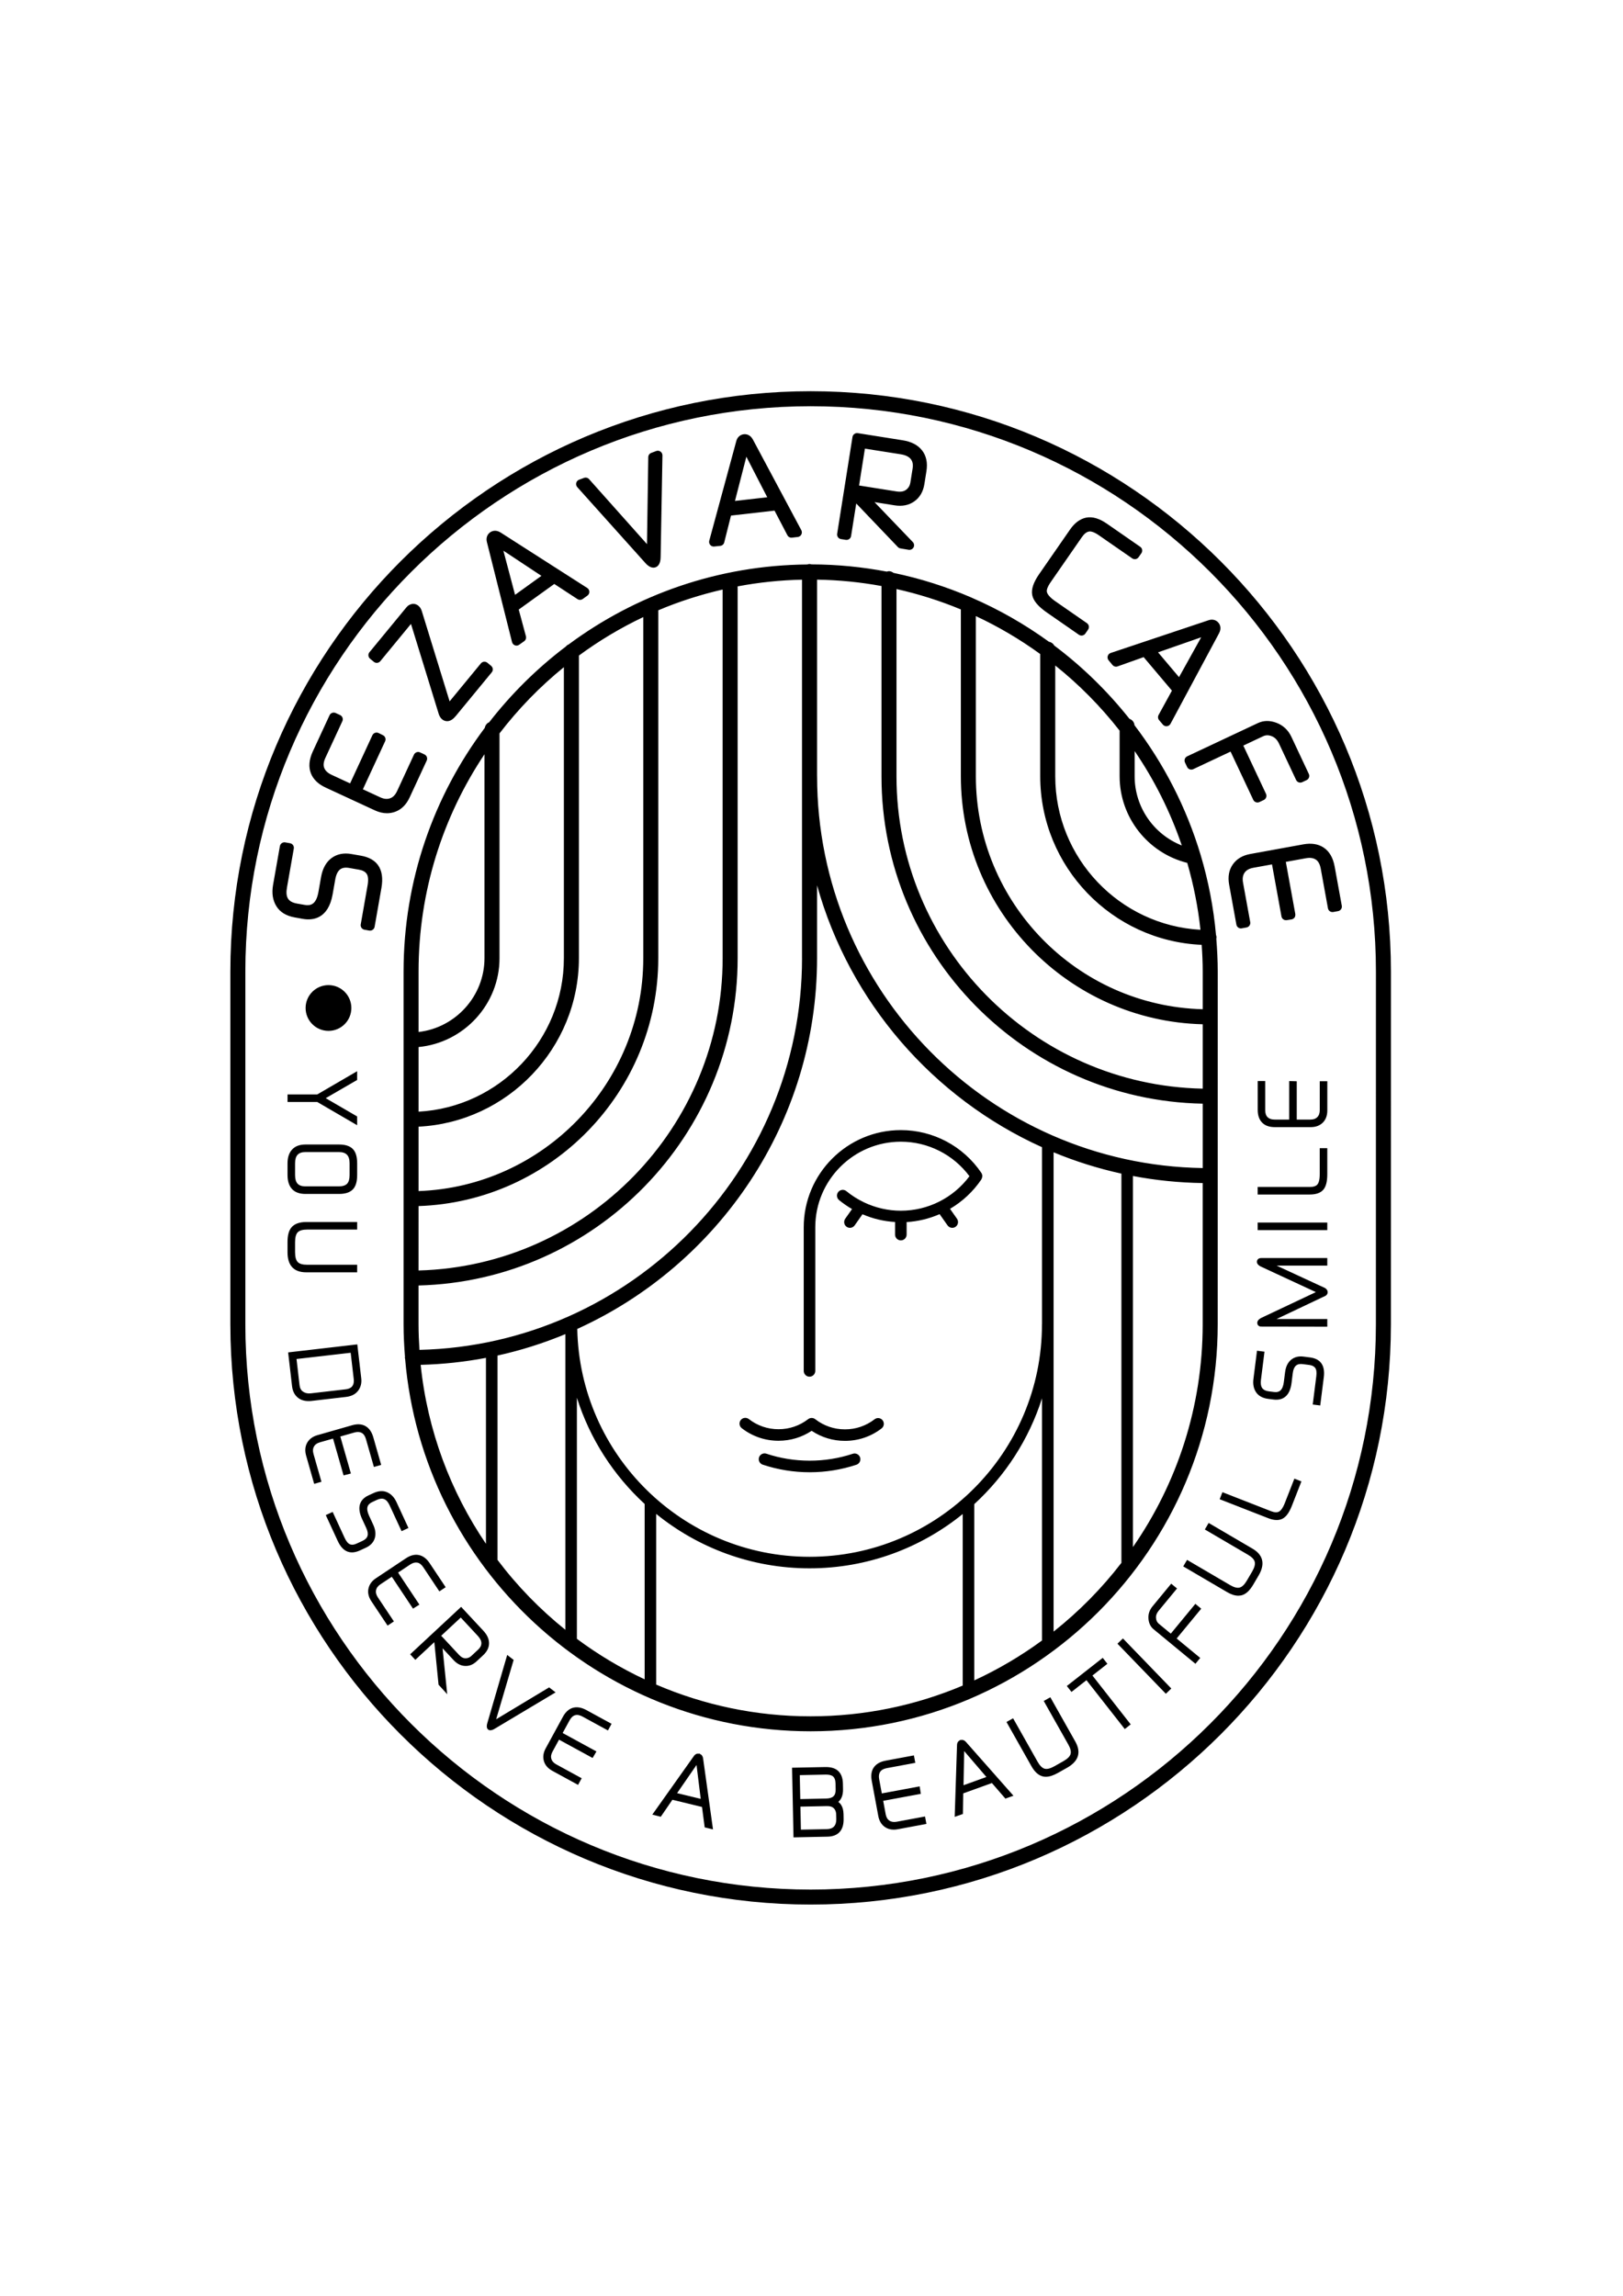 <?xml version="1.0" encoding="utf-8"?>
<!-- Generator: Adobe Illustrator 27.0.0, SVG Export Plug-In . SVG Version: 6.00 Build 0)  -->
<svg version="1.1" id="Layer_1" xmlns="http://www.w3.org/2000/svg" xmlns:xlink="http://www.w3.org/1999/xlink" x="0px" y="0px"
	 viewBox="0 0 595.28 841.89" style="enable-background:new 0 0 595.28 841.89;" xml:space="preserve">
<path d="M208.57,236.32c-0.43,0.17-0.79,0.46-1.08,0.81c-10.53,7.96-19.96,17.3-28.06,27.72c-0.86,0.35-1.45,1.13-1.62,2.06
	c-18.7,24.94-29.79,55.89-29.79,89.39l0,25.04c0,0.02-0.01,0.04-0.01,0.06c0,0.02,0.01,0.04,0.01,0.05l0,29.03c0,0.01,0,0.01,0,0.02
	c0,0.01,0,0.01,0,0.02l0,29.02c0,0.02-0.01,0.05-0.01,0.07c0,0.02,0.01,0.04,0.01,0.07l0,29c0,0.02-0.01,0.03-0.01,0.04
	c0,0.02,0.01,0.03,0.01,0.04l0,16.9c0,4.02,0.21,8,0.52,11.94c-0.01,0.08-0.05,0.16-0.05,0.24c0,0.18,0.07,0.34,0.1,0.5
	c6.49,76.36,70.71,136.54,148.73,136.54c82.3,0,149.28-66.95,149.31-149.25l0.01-129.35c0-4.07-0.21-8.09-0.53-12.08
	c0.02-0.14,0.08-0.27,0.08-0.42c0-0.33-0.08-0.63-0.19-0.93c-0.9-10.08-2.81-19.87-5.62-29.28c-0.01-0.03-0.02-0.07-0.03-0.1
	c-5.21-17.38-13.5-33.43-24.24-47.52c-0.1-1.11-0.83-2.01-1.85-2.35c-8.01-10.08-17.26-19.14-27.58-26.87
	c-0.39-0.73-1.09-1.24-1.94-1.38c-8.79-6.37-18.29-11.82-28.37-16.18c-0.09-0.04-0.17-0.08-0.26-0.12
	c-9.05-3.89-18.55-6.92-28.4-8.97c-0.47-0.36-1.03-0.62-1.66-0.62c-0.28,0-0.53,0.08-0.79,0.16c-8.96-1.7-18.19-2.63-27.63-2.65
	c-0.23-0.06-0.46-0.14-0.71-0.14c-0.29,0-0.56,0.08-0.83,0.17C263.35,207.29,233.09,218.13,208.57,236.32z M441.13,356.3l0,13.8
	c-46.09-1.23-83.21-39.08-83.21-85.45v-58.72c8.34,3.89,16.23,8.56,23.61,13.91v44.81c0,33.23,26.33,60.42,59.22,61.83
	C440.98,349.73,441.13,353,441.13,356.3z M441.13,375.61l0,23.61c-62.14-1.24-112.32-52.14-112.32-114.57v-68.64
	c8.15,1.83,16.05,4.33,23.61,7.48v61.16C352.42,334.06,392.01,374.38,441.13,375.61z M441.13,404.73l0,23.61
	c-78.2-1.24-141.44-65.2-141.44-143.69c0-0.03-0.01-0.05-0.01-0.07v-72.02c8.05,0.13,15.94,0.93,23.63,2.34v69.76
	C323.3,350.12,375.95,403.49,441.13,404.73z M382.19,512.77v88.81c-7.73,5.67-16.05,10.58-24.85,14.64v-64.64
	C368.72,541.15,377.39,527.82,382.19,512.77z M382.19,485.55c0,0.04-0.02,0.07-0.02,0.1c0,47-38.24,85.24-85.24,85.24
	c-46.44,0-84.29-37.33-85.2-83.56c51.77-23.48,87.95-75.67,87.95-135.99v-26.69c11.94,42.86,42.56,77.99,82.51,96.04V485.55z
	 M236.44,551.51v64.32c-8.8-4.13-17.12-9.11-24.85-14.86v-88.42C216.37,527.66,225.04,541.04,236.44,551.51z M294.17,351.35
	c0,77.95-62.71,141.83-140.32,143.66c-0.2-3.09-0.34-6.2-0.34-9.34l0-14.27c64.78-1.65,117.04-54.92,117.04-120.06V215.03
	c7.68-1.45,15.56-2.28,23.61-2.46V351.35z M178.24,497.94v68.19c-12.97-19.11-21.46-41.49-23.95-65.63
	C162.45,500.29,170.45,499.42,178.24,497.94z M212.33,240.4c7.37-5.42,15.27-10.16,23.61-14.11v125.06
	c0,46.05-36.73,83.79-82.42,85.43l0-23.62c32.67-1.62,58.81-28.79,58.81-61.82V240.4z M153.52,442.28
	c48.73-1.64,87.92-41.86,87.92-90.94V223.8c7.56-3.2,15.46-5.73,23.61-7.61v135.16c0,62.1-49.79,112.9-111.54,114.55L153.52,442.28z
	 M206.82,244.66v106.69c0,29.99-23.66,54.69-53.3,56.31l0-23.7c16.6-1.58,29.69-15.65,29.69-32.61v-82.41
	C190.11,259.95,198.03,251.79,206.82,244.66z M177.7,276.59v74.75c0,13.94-10.62,25.55-24.18,27.1l0-22.15
	C153.52,326.84,162.44,299.42,177.7,276.59z M182.48,572.03v-74.94c8.59-1.89,16.91-4.54,24.88-7.85v108.42
	C198.05,590.18,189.68,581.58,182.48,572.03z M240.67,617.75v-62.59c15.38,12.47,34.96,19.96,56.25,19.96
	c21.27,0,40.81-7.47,56.18-19.91v62.91c-17.16,7.25-36.02,11.27-55.79,11.27C277.22,629.4,258.07,625.23,240.67,617.75z
	 M386.43,598.33V422.56c7.97,3.31,16.29,5.93,24.88,7.82v142.73C404.08,582.51,395.72,590.97,386.43,598.33z M415.54,567.32V431.25
	c8.31,1.58,16.86,2.46,25.58,2.59l0,51.81C441.11,515.97,431.64,544.11,415.54,567.32z M416.16,275.42
	c7.24,10.61,13.08,22.24,17.3,34.62c-10.26-4.03-17.3-14.03-17.3-25.39V275.42z M410.65,267.93v16.72
	c0,15.08,10.34,28.16,24.81,31.78c2.29,7.92,3.94,16.11,4.84,24.53c-29.64-1.63-53.26-26.26-53.26-56.3v-40.62
	C395.81,251.05,403.73,259.08,410.65,267.93z M297.33,143.46c-117.36,0-212.84,95.48-212.84,212.84l0,129.37
	c0.04,117.31,95.52,212.75,212.83,212.75s212.79-95.44,212.83-212.76l0.01-129.37C510.16,238.94,414.69,143.46,297.33,143.46z
	 M504.65,485.67c-0.04,114.28-93.05,207.25-207.33,207.25S90.03,599.95,89.99,485.67l0-129.37C90,241.98,183,148.97,297.33,148.97
	s207.33,93.01,207.33,207.33L504.65,485.67z M130.99,396.04l-11.52,6.67l11.52,6.7l0.01,3.22l-14.63-8.52h-10.91v-2.77h10.91
	l14.63-8.52L130.99,396.04z M112.02,419.7c-2.1,0-3.74,0.61-4.87,1.83c-1.12,1.2-1.69,2.91-1.69,5.1v4.24
	c0,4.55,2.27,6.96,6.56,6.96h12.32c2.29,0,4-0.55,5.06-1.65c1.08-1.1,1.6-2.84,1.6-5.32v-4.24c0-2.45-0.52-4.18-1.6-5.28
	c-1.07-1.09-2.77-1.64-5.06-1.64H112.02z M124.26,422.47c2.74,0,3.96,1.27,3.96,4.12v4.34c0,1.45-0.31,2.52-0.92,3.16
	c-0.6,0.63-1.62,0.96-3.04,0.96h-12.24c-2.62,0-3.79-1.27-3.79-4.12v-4.34c0-2.85,1.19-4.12,3.86-4.12H124.26z M106.96,464.46
	c-1-1.23-1.5-2.98-1.5-5.21v-3.79c0-2.45,0.47-4.21,1.44-5.36c1.1-1.31,2.94-1.98,5.46-1.98H131v2.77h-18.3
	c-1.67,0-2.84,0.33-3.49,0.99c-0.65,0.66-0.98,1.87-0.98,3.59v3.72c0,1.74,0.33,2.95,0.98,3.62c0.64,0.66,1.8,0.99,3.45,0.99H131
	v2.77h-18.64C109.93,466.58,108.11,465.87,106.96,464.46z M114.38,513.72l12.57-1.46c1.95-0.23,3.42-0.99,4.4-2.27
	c0.96-1.27,1.35-2.79,1.15-4.52L131.05,493l-25.37,2.94l1.44,12.4c0.21,1.85,0.96,3.28,2.22,4.27c1.01,0.79,2.3,1.18,3.86,1.18
	C113.57,513.79,113.97,513.77,114.38,513.72z M128.62,496.07l1.12,9.64c0.11,0.98-0.01,1.79-0.38,2.39
	c-0.46,0.78-1.34,1.24-2.69,1.39l-12.63,1.46c-1.15,0.13-2.08-0.07-2.87-0.6c-0.75-0.51-1.17-1.29-1.3-2.38l-1.11-9.61
	L128.62,496.07z M114.99,533.2l2.91,10.18l-2.67,0.76l-2.94-10.31c-0.52-1.81-0.39-3.42,0.38-4.77c0.77-1.35,2.03-2.28,3.75-2.77
	l12.73-3.64c1.82-0.52,3.41-0.45,4.71,0.21c1.44,0.74,2.46,2.14,3.05,4.18l2.9,10.15l-2.67,0.76l-2.92-10.22
	c-0.32-1.14-0.86-1.91-1.58-2.29c-0.74-0.39-1.64-0.43-2.73-0.11l-5.09,1.45l3.88,13.57l-2.69,0.69l-3.86-13.5l-4.81,1.37
	c-1.06,0.3-1.78,0.81-2.19,1.57C114.73,531.23,114.68,532.12,114.99,533.2z M134.19,567.56l-2.15,0.99
	c-1.06,0.49-2.05,0.73-2.96,0.73c-0.54,0-1.05-0.09-1.53-0.26c-1.48-0.53-2.72-1.85-3.68-3.94l-4.38-9.48l2.52-1.16l4.38,9.48
	c0.6,1.3,1.26,2.11,1.96,2.38c0.69,0.28,1.49,0.2,2.43-0.24l2.15-0.99c2.05-0.95,2.47-2.41,1.39-4.77l-1.52-3.29
	c-0.92-2-1.2-3.74-0.83-5.18c0.39-1.5,1.46-2.66,3.18-3.46l1.83-0.84c1.85-0.86,3.56-0.96,5.05-0.29c1.45,0.65,2.6,1.87,3.4,3.61
	l4.38,9.48l-2.52,1.16L142.9,552c-0.55-1.18-1.21-1.94-1.97-2.25c-0.75-0.31-1.65-0.22-2.73,0.29l-1.68,0.78
	c-0.97,0.45-1.54,1.04-1.74,1.81c-0.21,0.82-0.01,1.89,0.58,3.18l1.53,3.32c0.85,1.84,1.03,3.52,0.55,5
	C136.96,565.64,135.86,566.79,134.19,567.56z M138.6,585.78l5.87,8.81l-2.31,1.54l-5.94-8.92c-1.04-1.57-1.41-3.14-1.08-4.66
	c0.32-1.52,1.24-2.79,2.73-3.78l11.01-7.33c1.58-1.05,3.11-1.46,4.56-1.23c1.6,0.26,3,1.29,4.17,3.05l5.85,8.78l-2.31,1.54
	l-5.89-8.85c-0.66-0.99-1.4-1.56-2.2-1.71c-0.83-0.14-1.69,0.09-2.64,0.72l-4.41,2.94l7.82,11.75l-2.35,1.47l-7.78-11.69l-4.16,2.77
	c-0.92,0.61-1.45,1.32-1.61,2.16C137.76,583.98,137.98,584.84,138.6,585.78z M177.27,597.99l-8.14-8.74l-18.69,17.4l1.89,2.03
	l6.97-6.49l1.55,15.6l3.18,3.49l-1.71-16.84l4.07,4.37c1.24,1.33,2.64,2.03,4.17,2.11c1.59,0.08,2.98-0.51,4.28-1.72l2.36-2.2
	c1.44-1.34,2.17-2.82,2.17-4.4C179.38,601.04,178.67,599.49,177.27,597.99z M170.71,608.11c-0.81-0.01-1.56-0.41-2.31-1.21
	l-6.23-6.7c-0.12-0.13-0.24-0.24-0.36-0.34l7.19-6.69l6.24,6.71c0.87,0.94,1.32,1.84,1.32,2.69c0,0.84-0.37,1.6-1.16,2.33
	l-2.54,2.37C172.23,607.85,171.49,608.13,170.71,608.11z M203.78,620.61l-22.22,13.27c-0.32,0.2-1.03,0.63-1.72,0.63
	c-0.28,0-0.55-0.07-0.79-0.26c-0.83-0.64-0.42-2.01-0.27-2.52l7.25-24.85l2.36,1.83l-6.41,21.76l19.43-11.69L203.78,620.61z
	 M215.05,627.09l9.26,5.05l-1.33,2.43l-9.33-5.09c-1.04-0.57-1.96-0.73-2.74-0.49c-0.8,0.25-1.45,0.86-2,1.87l-2.54,4.65l12.39,6.76
	l-1.4,2.4l-12.32-6.72l-2.39,4.39c-0.53,0.97-0.67,1.84-0.42,2.66c0.24,0.83,0.84,1.49,1.83,2.03l9.29,5.07l-1.33,2.43l-9.41-5.14
	c-1.65-0.9-2.71-2.12-3.13-3.62c-0.42-1.49-0.2-3.05,0.66-4.62l6.34-11.62c0.91-1.66,2.07-2.74,3.46-3.21
	C211.47,625.83,213.19,626.08,215.05,627.09z M256.57,643.14l-0.03-0.23l-0.13,0.19c-0.48-0.09-1.3-0.07-1.95,0.91l-15.21,21.43
	l3.11,0.78l4.26-6.23l10.86,2.64l0.98,7.49l3.05,0.74l-3.63-26.03C257.7,643.66,257.01,643.27,256.57,643.14z M248.35,657.56
	l7.12-10.32l1.54,12.42L248.35,657.56z M308.5,661.86c-0.28-0.43-0.63-0.8-1.03-1.09c0.98-0.83,1.78-2.25,1.73-4.67l-0.04-2.04
	c-0.05-2.27-0.75-3.93-2.1-4.94c-1.06-0.79-2.5-1.15-4.37-1.13l-12.18,0.25l0.53,25.54l12.51-0.26c1.96-0.04,3.46-0.64,4.46-1.77
	c0.98-1.11,1.46-2.74,1.41-4.83l-0.03-1.66C309.36,663.85,309.06,662.71,308.5,661.86z M305.41,651.33
	c0.67,0.49,1.02,1.42,1.05,2.77l0.04,2.09c0.05,2.27-1.01,3.3-3.43,3.35l-9.55,0.2l-0.18-8.78l9.5-0.2
	C303.98,650.75,304.86,650.93,305.41,651.33z M293.75,670.95l-0.17-8.44l9.69-0.2c1.2-0.03,2.02,0.25,2.6,0.85
	c0.53,0.54,0.8,1.27,0.82,2.22l0.04,1.69c0.02,1.18-0.25,2.07-0.83,2.71c-0.57,0.63-1.44,0.95-2.66,0.98L293.75,670.95z
	 M339.28,666.12l0.51,2.73l-10.54,1.96c-0.51,0.1-1,0.14-1.47,0.14c-1.23,0-2.32-0.33-3.24-0.98c-1.27-0.89-2.07-2.24-2.4-4
	l-2.42-13.01c-0.34-1.86-0.12-3.44,0.66-4.67c0.87-1.36,2.36-2.25,4.45-2.64l10.37-1.93l0.51,2.73l-10.45,1.94
	c-1.18,0.22-1.98,0.66-2.43,1.35c-0.46,0.7-0.58,1.59-0.37,2.71l0.97,5.21l13.88-2.58l0.43,2.74l-13.8,2.56l0.91,4.92
	c0.2,1.08,0.64,1.85,1.35,2.33c0.71,0.48,1.59,0.62,2.69,0.42L339.28,666.12z M352.28,638.1l-0.15-0.17l0,0.23
	c-0.45,0.18-1.12,0.66-1.12,1.83l-0.85,26.27l3.02-1.06l0.11-7.55l10.52-3.79l4.95,5.71l2.95-1.06l-17.4-19.7
	C353.52,637.91,352.72,637.97,352.28,638.1z M353.4,654.66l0.24-12.53l8.15,9.51L353.4,654.66z M394.39,638.63
	c1.2,2.12,1.47,4.05,0.81,5.74c-0.58,1.47-1.86,2.77-3.8,3.87l-3.3,1.86c-1.73,0.98-3.21,1.46-4.5,1.46c-0.3,0-0.6-0.03-0.88-0.08
	c-1.68-0.32-3.17-1.59-4.4-3.78l-9.16-16.23l2.42-1.36l8.99,15.94c0.82,1.45,1.69,2.31,2.58,2.55c0.89,0.24,2.11-0.07,3.6-0.91
	l3.24-1.83c1.51-0.85,2.41-1.74,2.67-2.63c0.26-0.88-0.02-2.06-0.83-3.5l-9.01-15.97l2.42-1.36L394.39,638.63z M400.68,614.43
	l14.04,17.92l-2.18,1.71l-14.05-17.92l-5.49,4.31l-1.71-2.18l13.17-10.32l1.71,2.18L400.68,614.43z M411.86,600.83l17.75,18.36
	l-2,1.93l-17.75-18.36L411.86,600.83z M440.58,589.92l-9.01,10.93l8.65,7.13l-1.76,2.14l-15.35-12.66c-1.09-0.9-1.72-2.15-1.87-3.73
	c-0.17-1.71,0.33-3.27,1.47-4.66l6.86-8.32l2.14,1.76l-6.76,8.19c-0.71,0.86-1.02,1.72-0.95,2.63c0.06,0.9,0.4,1.59,1.02,2.11
	l4.4,3.63l9.01-10.93L440.58,589.92z M462.98,572.47c0.24,1.56-0.21,3.33-1.34,5.26l-1.92,3.27c-1.24,2.12-2.53,3.39-3.95,3.89
	c-0.5,0.18-1.03,0.27-1.58,0.27c-1.24,0-2.62-0.44-4.12-1.32l-16.08-9.43l1.4-2.39l15.79,9.25c1.44,0.84,2.62,1.15,3.51,0.9
	c0.9-0.24,1.79-1.12,2.66-2.6l1.88-3.21c0.88-1.5,1.21-2.71,0.98-3.62c-0.22-0.9-1.05-1.77-2.48-2.6l-15.82-9.27l1.4-2.39
	l16.08,9.42C461.5,569.14,462.7,570.67,462.98,572.47z M474.75,542.23l2.58,1.01l-3.47,8.88c-0.99,2.55-2.13,4.12-3.48,4.81
	c-0.63,0.32-1.34,0.48-2.12,0.48c-0.92,0-1.95-0.22-3.07-0.66l-17.84-6.97l1.01-2.58l17.84,6.97c1.24,0.48,2.22,0.53,2.93,0.14
	c0.52-0.29,1.31-1.07,2.13-3.17L474.75,542.23z M484.5,499.75c0.98,1.24,1.33,3.01,1.04,5.29l-1.31,10.36l-2.75-0.35l1.31-10.36
	c0.18-1.42,0.05-2.45-0.4-3.06c-0.44-0.6-1.16-0.96-2.19-1.09l-2.34-0.3c-1.12-0.15-1.95,0.04-2.54,0.56
	c-0.61,0.53-1,1.46-1.16,2.75l-0.45,3.6c-0.28,2.18-0.96,3.81-2.05,4.83c-1.13,1.07-2.66,1.48-4.54,1.25l-1.99-0.25
	c-2.03-0.26-3.52-1.08-4.43-2.43c-0.89-1.32-1.22-2.96-0.97-4.86l1.31-10.36l2.75,0.35l-1.31,10.39c-0.16,1.29,0,2.29,0.48,2.96
	c0.48,0.66,1.28,1.05,2.47,1.2l1.83,0.23c1.06,0.14,1.86-0.07,2.43-0.62c0.61-0.59,1.01-1.6,1.19-3.01l0.46-3.63
	c0.25-2.01,0.99-3.54,2.18-4.54c1.21-1.01,2.75-1.41,4.58-1.18l2.35,0.3C482.28,498.01,483.64,498.67,484.5,499.75z M486.12,475.21
	l-17.91,8.49h18.61v2.81l-24.24-0.04c-0.86,0-1.44-0.55-1.44-1.37c0-0.32,0.11-0.79,0.6-1.23c0.28-0.25,0.61-0.47,0.98-0.64
	l19.91-9.4l-20.35-9.45c-0.86-0.46-1.27-1.02-1.27-1.67c0-0.06,0-0.12,0.01-0.18l-0.01,0h0.01c0.07-0.58,0.51-1.19,1.56-1.19h24.24
	v2.77h-18.59l17.74,8.21c0.84,0.54,0.99,1.14,0.99,1.56C486.95,474.45,486.65,474.94,486.12,475.21z M461.28,448.32h25.54v2.77
	h-25.54V448.32z M461.28,435.27h19.15c1.33,0,2.26-0.31,2.78-0.93c0.38-0.46,0.84-1.47,0.84-3.73v-9.57h2.77v9.54
	c0,2.73-0.49,4.61-1.49,5.74c-1.01,1.14-2.66,1.72-4.9,1.72h-19.15V435.27z M464.05,396.43v10.63c0,1.2,0.29,2.07,0.89,2.64
	c0.6,0.58,1.45,0.86,2.6,0.86h5.3v-14.12l2.78,0.08v14.04h5c1.1,0,1.93-0.29,2.54-0.9c0.61-0.61,0.9-1.45,0.9-2.57v-10.59h2.77
	v10.72c0,1.89-0.57,3.39-1.68,4.48c-1.11,1.08-2.58,1.63-4.37,1.63h-13.23c-1.9,0-3.4-0.5-4.47-1.5c-1.18-1.1-1.78-2.73-1.78-4.85
	v-10.55H464.05z M108.13,336.43c-3.18-0.56-5.47-1.97-6.81-4.2c-1.3-2.15-1.69-4.74-1.17-7.7l2.51-14.25
	c0.08-0.44,0.33-0.84,0.7-1.09c0.37-0.26,0.82-0.36,1.27-0.28l1.75,0.31c0.92,0.16,1.54,1.04,1.38,1.96l-2.51,14.3
	c-0.63,3.59,0.44,5.29,3.71,5.87l2.73,0.48c2.05,0.36,4.26,0.08,5.11-4.76l0.95-5.41c0.55-3.12,1.82-5.46,3.79-6.95
	c2.01-1.52,4.48-2.03,7.35-1.53l3.49,0.61c2.87,0.5,4.97,1.67,6.26,3.45c1.46,2.03,1.88,4.85,1.26,8.38l-2.5,14.25
	c-0.08,0.44-0.33,0.84-0.7,1.09c-0.29,0.2-0.63,0.31-0.97,0.31c-0.1,0-0.2-0.01-0.29-0.02l-1.75-0.31
	c-0.92-0.16-1.54-1.04-1.38-1.96l2.5-14.25c0.35-1.96,0.24-3.43-0.3-4.25c-0.53-0.81-1.47-1.32-2.87-1.57l-3.49-0.61
	c-1.5-0.27-2.63-0.09-3.44,0.55c-0.85,0.67-1.45,1.93-1.76,3.73l-0.94,5.35c-1.63,9.24-7.51,9.63-10.89,9.04L108.13,336.43z
	 M114.08,283.71c-0.97-2.38-0.75-5.11,0.64-8.13l6.15-13.28c0.39-0.85,1.4-1.22,2.25-0.83l1.62,0.75c0.41,0.19,0.72,0.53,0.88,0.95
	c0.16,0.42,0.14,0.89-0.05,1.3l-6.2,13.39c-0.7,1.51-0.85,2.74-0.45,3.75c0.41,1.04,1.3,1.87,2.74,2.54l6.75,3.13l8.17-17.65
	c0.19-0.41,0.54-0.74,0.98-0.89c0.44-0.15,0.91-0.12,1.32,0.08l1.59,0.79c0.82,0.41,1.17,1.4,0.78,2.23l-8.15,17.6l6.35,2.94
	c1.37,0.64,2.56,0.75,3.64,0.36c1.08-0.39,1.92-1.27,2.57-2.67l6.17-13.33c0.19-0.41,0.53-0.72,0.95-0.88s0.89-0.14,1.29,0.05
	l1.61,0.75c0.85,0.39,1.22,1.4,0.83,2.25l-6.26,13.51c-1.25,2.7-3.07,4.48-5.4,5.3c-0.95,0.33-1.92,0.5-2.91,0.5
	c-1.44,0-2.93-0.35-4.45-1.05l-18.01-8.34C116.78,287.59,114.97,285.87,114.08,283.71z M135.74,241.56
	c-0.72-0.6-0.83-1.66-0.23-2.38l13.57-16.48c0.49-0.6,1.11-0.99,1.83-1.17c0.9-0.23,1.8,0,2.56,0.62c0.59,0.49,1.01,1.17,1.26,2.01
	l10.18,33.04l11.47-13.93c0.6-0.72,1.66-0.82,2.38-0.23l1.37,1.13c0.35,0.29,0.56,0.7,0.61,1.14c0.04,0.45-0.09,0.89-0.38,1.24
	l-13.18,16.01c-0.96,1.17-1.92,1.79-2.92,1.89c-0.09,0.01-0.18,0.01-0.28,0.01c-0.65,0-1.27-0.23-1.81-0.67
	c-0.5-0.41-0.89-1-1.2-1.8l-10.23-33.2l-11.25,13.67c-0.29,0.35-0.7,0.57-1.14,0.61c-0.44,0.05-0.9-0.09-1.24-0.38L135.74,241.56z
	 M187.8,235.46c0.14,0.54,0.53,0.98,1.05,1.18c0.19,0.07,0.39,0.11,0.59,0.11c0.35,0,0.69-0.11,0.98-0.31l1.82-1.29
	c0.58-0.41,0.84-1.14,0.66-1.82l-2.64-9.8l13.04-9.39l8.51,5.56c0.58,0.38,1.35,0.36,1.92-0.04l1.73-1.25
	c0.45-0.33,0.72-0.86,0.7-1.42c-0.02-0.56-0.31-1.08-0.78-1.38l-31.73-20.31c-1.92-1.22-3.35-0.46-3.88-0.09
	c-1.16,0.84-1.58,2.21-1.15,3.71L187.8,235.46z M184.63,201.94l13.95,9.23l-9.67,6.96L184.63,201.94z M211.73,178.63
	c-0.37-0.42-0.52-0.99-0.38-1.54s0.53-0.99,1.06-1.18l1.8-0.66c0.65-0.24,1.39-0.06,1.85,0.46l21.24,23.83l0.47-31.9
	c0.01-0.7,0.44-1.32,1.1-1.56l1.81-0.68c0.53-0.2,1.12-0.12,1.57,0.2c0.46,0.32,0.73,0.85,0.72,1.41l-0.66,37.06
	c-0.01,0.89-0.04,3.27-1.84,3.95c-0.28,0.1-0.55,0.15-0.81,0.15c-1.46,0-2.67-1.37-3.17-1.94L211.73,178.63z M261.77,200.42
	c0.06,0,0.12,0,0.18-0.01l2.22-0.23c0.71-0.07,1.29-0.58,1.46-1.27l2.48-9.84l15.97-1.82l4.71,9.01c0.32,0.62,0.96,0.98,1.69,0.9
	l2.12-0.24c0.56-0.06,1.05-0.4,1.31-0.9c0.26-0.5,0.26-1.09,0-1.59l-17.75-33.22c-1.07-2-2.69-2.04-3.34-1.97
	c-1.42,0.16-2.46,1.16-2.81,2.67l-9.87,36.37c-0.14,0.54-0.02,1.12,0.35,1.54C260.8,200.2,261.28,200.42,261.77,200.42z
	 M269.57,183.7l4.18-16.22l7.66,14.87L269.57,183.7z M308.46,197.69l1.76,0.28c0.43,0.07,0.9-0.04,1.26-0.3
	c0.36-0.26,0.61-0.66,0.68-1.11l1.89-11.93l15.27,15.98c0.25,0.26,0.58,0.44,0.94,0.5l3.03,0.51c0.1,0.02,0.19,0.02,0.28,0.02
	c0.62,0,1.2-0.34,1.5-0.9c0.34-0.65,0.23-1.44-0.28-1.97l-14.04-14.63l7.37,1.17c2.81,0.45,5.26-0.04,7.24-1.46
	c2-1.42,3.24-3.55,3.68-6.32l0.76-4.78c0.48-3.05-0.06-5.61-1.61-7.59c-1.52-1.95-3.9-3.2-7.07-3.7l-16.51-2.62
	c-0.44-0.07-0.9,0.04-1.26,0.3c-0.36,0.26-0.61,0.66-0.68,1.11l-5.62,35.49C306.91,196.68,307.54,197.55,308.46,197.69z
	 M330.32,166.58c1.77,0.28,3.02,0.87,3.73,1.77c0.68,0.86,0.91,1.98,0.68,3.43l-0.82,5.15c-0.18,1.14-0.69,2.02-1.57,2.68
	c-0.85,0.64-1.99,0.84-3.47,0.61l-13.55-2.15c-0.08-0.01-0.16-0.02-0.23-0.03l2.14-13.52L330.32,166.58z M378.59,218.16
	c-0.38-2.11,0.45-4.59,2.53-7.6l11.37-16.4c1.71-2.46,3.71-3.92,5.95-4.35c2.26-0.43,4.79,0.32,7.53,2.22l12.24,8.48
	c0.37,0.26,0.62,0.65,0.7,1.09c0.08,0.44-0.02,0.9-0.28,1.27l-1.02,1.46c-0.53,0.77-1.58,0.96-2.36,0.42l-12.19-8.45
	c-1.94-1.34-3.06-1.5-3.67-1.38c-0.88,0.16-1.75,0.85-2.58,2.05l-11.39,16.43c-1.39,2-1.52,3.03-1.48,3.47
	c0.1,1,1.19,2.27,3.07,3.57l11.65,8.08c0.77,0.53,0.96,1.59,0.43,2.36l-1.01,1.46c-0.25,0.37-0.65,0.62-1.09,0.7
	c-0.1,0.02-0.2,0.03-0.3,0.03c-0.34,0-0.68-0.1-0.97-0.3l-11.65-8.08C380.76,222.41,378.97,220.27,378.59,218.16z M407.38,239.45
	c-0.53,0.18-0.94,0.6-1.09,1.14c-0.15,0.54-0.03,1.12,0.32,1.55l1.43,1.72c0.46,0.55,1.21,0.76,1.87,0.51l9.56-3.39l10.37,12.28
	l-4.89,8.92c-0.34,0.61-0.26,1.37,0.19,1.91l1.38,1.63c0.32,0.38,0.8,0.6,1.29,0.6c0.06,0,0.12,0,0.18-0.01
	c0.56-0.06,1.05-0.39,1.32-0.88l17.81-33.2c1.07-2.01,0.2-3.38-0.22-3.87c-0.93-1.1-2.33-1.41-3.79-0.86L407.38,239.45z
	 M424.75,239.22l15.82-5.52l-8.13,14.62L424.75,239.22z M435.44,277.35l25.93-12.19c2.04-0.96,4.27-1.01,6.65-0.16
	c2.55,0.92,4.45,2.68,5.65,5.24l6.38,13.57c0.19,0.41,0.21,0.87,0.06,1.3c-0.15,0.42-0.47,0.77-0.87,0.96l-1.61,0.76
	c-0.85,0.4-1.86,0.03-2.25-0.81l-6.27-13.34c-0.65-1.38-1.53-2.27-2.69-2.72c-1.15-0.44-2.13-0.44-3.11,0.02l-7.29,3.43l8.32,17.69
	c0.19,0.41,0.21,0.87,0.06,1.3c-0.15,0.42-0.47,0.77-0.87,0.96l-1.61,0.76c-0.23,0.11-0.48,0.16-0.72,0.16
	c-0.64,0-1.25-0.36-1.53-0.97l-8.32-17.69l-13.69,6.44c-0.41,0.19-0.88,0.21-1.3,0.06c-0.42-0.15-0.77-0.47-0.96-0.87l-0.76-1.61
	C434.23,278.76,434.59,277.75,435.44,277.35z M485.36,310.73c2.17,1.39,3.56,3.75,4.16,7.02l2.62,14.4c0.17,0.92-0.44,1.8-1.36,1.97
	l-1.75,0.32c-0.44,0.08-0.9-0.02-1.27-0.27c-0.37-0.26-0.62-0.65-0.7-1.09l-2.64-14.52c-0.3-1.64-0.89-2.72-1.79-3.33
	c-0.93-0.62-2.14-0.78-3.7-0.5l-7.32,1.33l3.48,19.13c0,0,0,0,0,0l0,0.22c0.02,0.38-0.06,0.75-0.28,1.06
	c-0.27,0.37-0.67,0.62-1.12,0.69l-1.76,0.27c-0.91,0.13-1.76-0.47-1.92-1.37l-3.47-19.08l-6.88,1.25c-1.49,0.27-2.53,0.86-3.18,1.8
	c-0.65,0.94-0.84,2.14-0.56,3.66l2.63,14.45c0.08,0.44-0.02,0.9-0.27,1.27c-0.26,0.37-0.65,0.62-1.09,0.7l-1.75,0.32
	c-0.1,0.02-0.2,0.03-0.3,0.03c-0.34,0-0.68-0.1-0.96-0.3c-0.37-0.26-0.62-0.65-0.7-1.09l-2.66-14.65c-0.53-2.92-0.07-5.43,1.36-7.45
	c1.43-2.01,3.56-3.28,6.33-3.79l19.53-3.55C480.92,309.11,483.4,309.48,485.36,310.73z M120.48,378.03c-4.63,0-8.39-3.76-8.39-8.39
	c0-4.63,3.76-8.39,8.39-8.39c4.63,0,8.39,3.76,8.39,8.39C128.87,374.28,125.11,378.03,120.48,378.03z M330.41,414.42
	c11.85,0,22.89,5.87,29.54,15.7c0,0.01,0,0.02,0.01,0.02c0.12,0.18,0.18,0.37,0.24,0.57c0.02,0.06,0.06,0.12,0.07,0.19
	c0.08,0.41,0,0.82-0.17,1.22c-0.05,0.12-0.07,0.24-0.14,0.35c-0.01,0.01-0.01,0.02-0.01,0.03c-3.03,4.49-6.98,8.13-11.5,10.79
	l2.55,3.63c0.67,0.96,0.44,2.28-0.51,2.95c-0.37,0.26-0.8,0.39-1.22,0.39c-0.67,0-1.32-0.31-1.73-0.9l-2.91-4.12
	c-3.79,1.65-7.88,2.66-12.1,2.91v4.59c0,1.17-0.95,2.12-2.12,2.12c-1.17,0-2.12-0.95-2.12-2.12v-4.62
	c-4.13-0.25-8.18-1.21-11.95-2.84l-2.87,4.08c-0.41,0.59-1.07,0.9-1.73,0.9c-0.42,0-0.85-0.13-1.22-0.39
	c-0.96-0.67-1.18-1.99-0.51-2.95l2.5-3.55c-1.67-0.97-3.26-2.06-4.76-3.29c-0.9-0.74-1.03-2.08-0.29-2.98
	c0.74-0.9,2.08-1.03,2.98-0.29c1.96,1.61,4.1,2.96,6.37,4.05c0.01,0.01,0.03,0.01,0.04,0.02c0,0,0,0,0.01,0.01
	c4.2,2.01,8.83,3.09,13.55,3.09c9.95,0,19.25-4.71,25.17-12.65c-5.92-7.95-15.22-12.66-25.17-12.66
	c-17.31,0-31.38,14.08-31.38,31.38v52.67c0,1.17-0.95,2.12-2.12,2.12s-2.12-0.95-2.12-2.12v-52.67
	C294.79,430.4,310.77,414.42,330.41,414.42z M323.73,520.84c0.71,0.93,0.54,2.26-0.38,2.97c-3.88,2.99-8.53,4.57-13.44,4.57
	c-4.4,0-8.59-1.27-12.21-3.69c-3.6,2.39-7.78,3.65-12.15,3.65c-4.94,0-9.6-1.6-13.49-4.61c-0.92-0.72-1.09-2.05-0.38-2.97
	c0.71-0.92,2.05-1.09,2.97-0.38c3.15,2.44,6.91,3.73,10.9,3.73c3.97,0,7.72-1.28,10.86-3.69c0.41-0.32,0.92-0.47,1.44-0.43
	c0.42,0.03,0.83,0.18,1.16,0.44c3.15,2.44,6.92,3.73,10.9,3.73c3.97,0,7.72-1.28,10.86-3.69
	C321.69,519.74,323.01,519.91,323.73,520.84z M315.46,534.45c0.37,1.11-0.23,2.31-1.34,2.68c-5.51,1.83-11.28,2.76-17.14,2.76
	c-5.9,0-11.7-0.94-17.24-2.79c-1.11-0.37-1.71-1.57-1.34-2.68c0.37-1.11,1.58-1.7,2.68-1.34c10.18,3.41,21.51,3.42,31.7,0.03
	C313.89,532.74,315.09,533.35,315.46,534.45z"/>
</svg>
